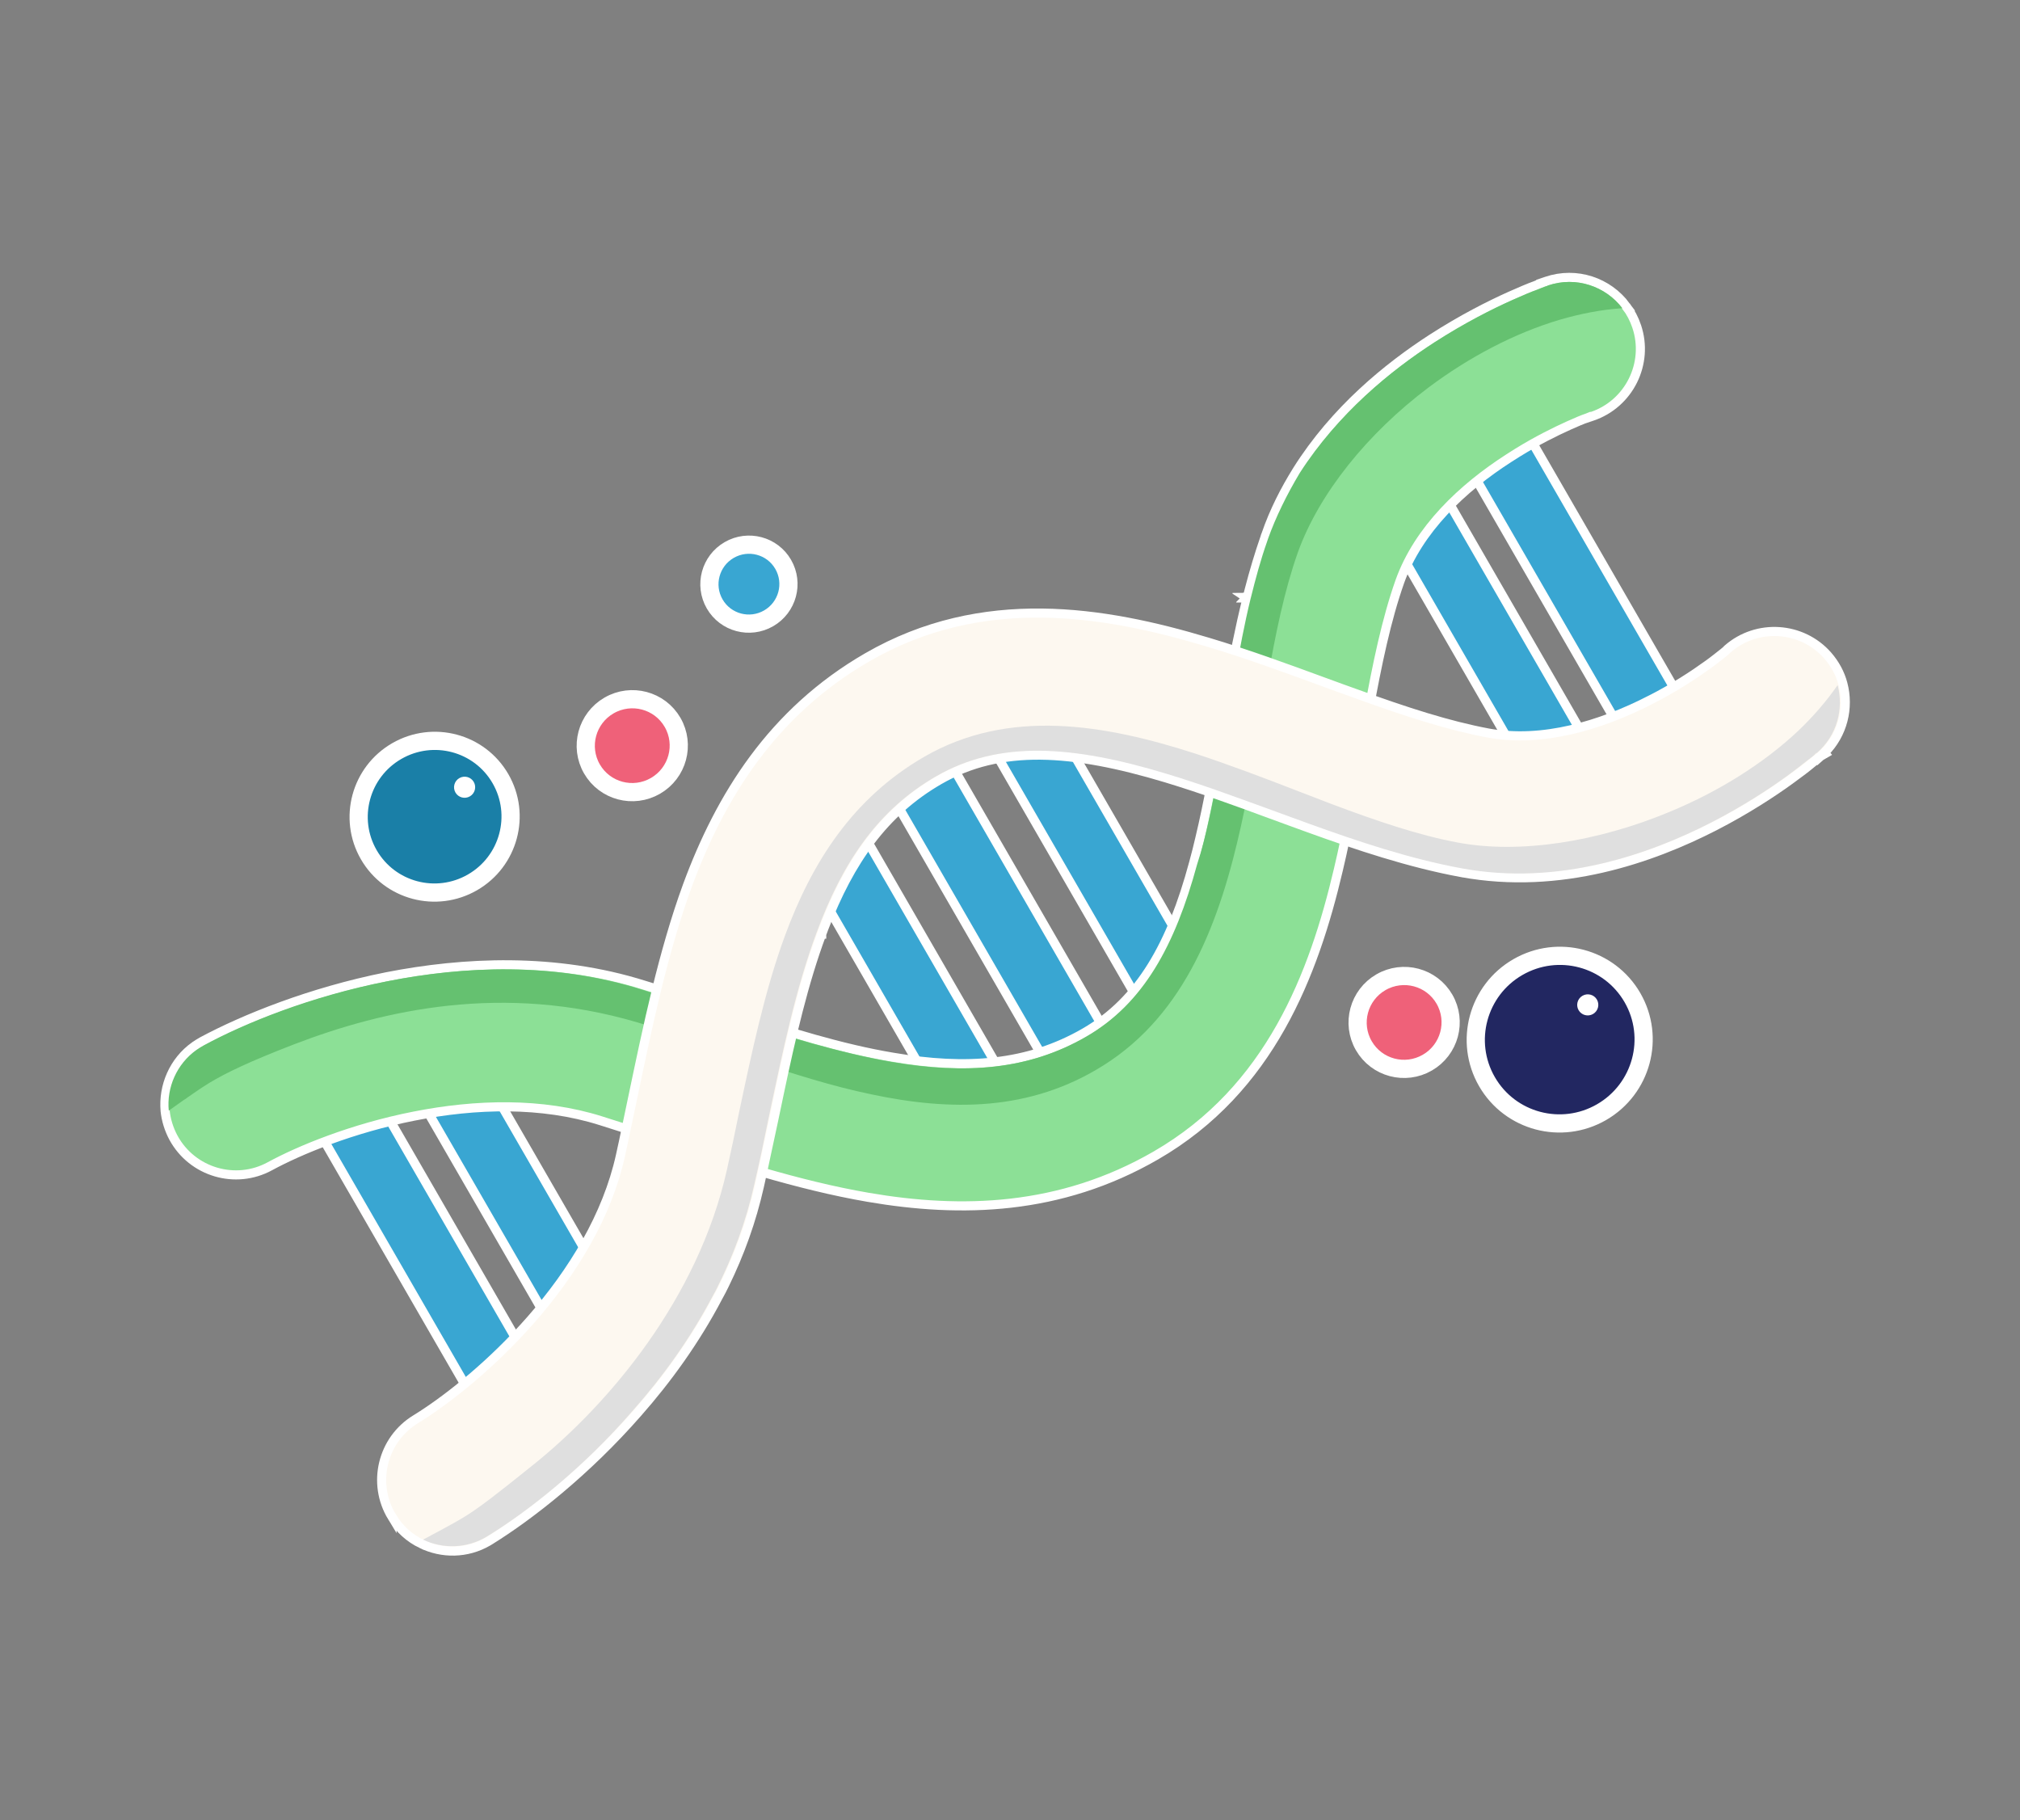 <svg width="222" height="200" viewBox="0 0 222 200" fill="none" xmlns="http://www.w3.org/2000/svg"><rect x="0" y="0" width="222" height="200" fill="#808080" stroke="none"/><g clip-path="url(#clip0_0_5801)"><path d="M185.652 78.487L179.266 82.174L160.256 49.247L166.642 45.56L185.652 78.487Z" fill="#39A6D2" stroke="white"/><path d="M175.908 84.113L169.522 87.8L150.512 54.873L156.898 51.186L175.908 84.113Z" fill="#39A6D2" stroke="white"/><path d="M133.015 108.877L126.628 112.564L107.618 79.637L114.004 75.95L133.015 108.877Z" fill="#39A6D2" stroke="white"/><path d="M122.443 114.981L116.057 118.668L97.047 85.741L103.433 82.054L122.443 114.981Z" fill="#39A6D2" stroke="white"/><path d="M111.872 121.084L105.486 124.771L86.476 91.844L92.862 88.157L111.872 121.084Z" fill="#39A6D2" stroke="white"/><path d="M69.144 145.753L62.757 149.44L43.747 116.513L50.133 112.826L69.144 145.753Z" fill="#39A6D2" stroke="white"/><path d="M59.234 151.474L52.848 155.161L33.838 122.234L40.224 118.547L59.234 151.474Z" fill="#39A6D2" stroke="white"/><path fill-rule="evenodd" clip-rule="evenodd" d="M179.397 35.951C180.675 39.758 178.621 43.914 174.801 45.203C174.801 45.203 174.746 45.234 174.703 45.223C174.604 45.243 174.423 45.311 174.213 45.395C173.768 45.58 173.069 45.836 172.194 46.232C170.47 47.007 168.1 48.192 165.584 49.828C160.416 53.178 155.464 57.797 153.384 63.691C151.891 67.925 150.85 72.816 149.846 78.344C149.632 79.568 149.407 80.835 149.17 82.145C148.423 86.462 147.623 91.067 146.58 95.445C143.895 106.857 139.147 119.35 126.726 126.521C116.375 132.497 105.622 132.803 95.447 131.052C87.809 129.743 79.823 127.131 72.332 124.674C70.209 123.993 68.142 123.28 66.122 122.65C59.552 120.577 52.23 120.772 45.362 122.134C38.493 123.497 32.643 125.921 29.366 127.703C25.813 129.645 21.37 128.324 19.436 124.784C17.519 121.272 18.858 116.833 22.426 114.919C26.934 112.463 34.209 109.51 42.573 107.87C50.922 106.203 60.908 105.716 70.589 108.779C73.032 109.568 75.388 110.334 77.685 111.061C84.959 113.461 91.533 115.604 98.017 116.7C106.189 118.105 113.107 117.593 119.455 113.928C126.383 109.928 129.894 102.622 132.365 92.177C133.29 88.233 133.997 84.232 134.72 80.002C134.953 78.621 135.214 77.224 135.459 75.799C136.458 70.2 137.654 64.303 139.59 58.859C143.227 48.584 151.272 41.74 157.651 37.617C160.923 35.508 163.972 33.968 166.224 32.96C167.364 32.449 168.284 32.065 168.954 31.824C169.29 31.704 169.554 31.588 169.763 31.504C169.862 31.484 169.945 31.436 170 31.404C170.027 31.388 170.055 31.372 170.083 31.356L170.098 31.384L170.126 31.368C170.126 31.368 170.126 31.368 172.472 38.299L170.126 31.368C173.973 30.063 178.118 32.143 179.397 35.951Z" fill="#EF6179"/><path d="M178.709 33.642C179.206 34.298 179.599 35.048 179.874 35.862L179.874 35.863C181.24 39.932 179.046 44.371 174.964 45.748L174.577 45.879L174.569 45.865C174.524 45.883 174.471 45.902 174.412 45.927L174.395 45.934L174.377 45.94C173.94 46.088 173.276 46.364 172.403 46.758L172.402 46.759C170.909 47.431 168.925 48.413 166.786 49.732L165.86 50.318L165.858 50.32C160.717 53.615 155.887 58.184 153.843 63.901C152.365 68.094 151.357 72.933 150.354 78.459L149.677 82.257L149.678 82.258C148.932 86.572 148.128 91.192 147.082 95.587C144.389 107.032 139.598 119.703 127.018 126.966C116.504 133.037 105.647 133.32 95.404 131.557C87.724 130.24 79.703 127.616 72.219 125.161L72.213 125.159C70.108 124.437 68.033 123.768 66.016 123.139L66.014 123.139C59.55 121.1 52.319 121.284 45.502 122.637L45.501 122.637C38.713 123.973 32.91 126.379 29.675 128.138C25.879 130.212 21.133 128.8 19.068 125.02L19.066 125.017C18.556 124.065 18.253 123.065 18.148 122.066L18.148 122.057C17.913 119.342 19.075 116.594 21.39 114.943L21.392 114.943C21.649 114.755 21.947 114.582 22.215 114.427L22.228 114.42C26.792 111.97 34.114 108.998 42.514 107.321L42.516 107.321C50.93 105.671 61.007 105.174 70.778 108.243C73.237 108.99 75.597 109.757 77.884 110.529L77.887 110.53C78.754 110.83 79.607 111.103 80.466 111.378L80.468 111.378C86.725 113.414 92.447 115.213 98.111 116.164L98.113 116.164C106.216 117.557 113.003 117.039 119.216 113.452C125.34 109.917 128.772 103.736 131.175 94.839C131.421 93.925 131.664 93.023 131.876 92.069L131.878 92.06C132.814 88.163 133.503 84.152 134.243 79.946C134.475 78.573 134.739 77.148 134.981 75.742L134.982 75.74C135.562 72.468 136.222 69.068 137.058 65.713L137.06 65.703L137.061 65.702L137.062 65.701L137.061 65.701L137.062 65.7L137.061 65.699L137.062 65.699L137.062 65.698L137.063 65.698L137.062 65.697L137.063 65.696L137.063 65.695L137.063 65.695L137.064 65.694L137.063 65.693L137.064 65.692L137.064 65.691L137.064 65.691L137.064 65.69L137.065 65.689L137.064 65.689L137.065 65.688L137.065 65.687L137.066 65.687L137.065 65.686L137.066 65.686L137.065 65.685L137.066 65.684L137.067 65.683L137.066 65.682L137.067 65.681L137.066 65.681L137.067 65.68L137.067 65.679L137.068 65.679L137.068 65.677L137.068 65.677L137.068 65.676L137.068 65.675L137.069 65.675L137.068 65.674L137.069 65.673L137.069 65.672L137.069 65.671L137.07 65.671L137.07 65.669L137.07 65.669L137.071 65.668L137.07 65.667L137.071 65.667L137.071 65.665L137.071 65.665L137.072 65.664L137.071 65.663L137.072 65.663L137.071 65.662L137.072 65.661L137.073 65.66L137.072 65.659L137.073 65.659L137.073 65.658L137.073 65.657L137.073 65.657L137.074 65.656L137.073 65.655L137.074 65.655L137.074 65.654L137.074 65.653L137.075 65.652L137.074 65.651L137.075 65.651L137.075 65.65L137.076 65.649L137.075 65.649L137.076 65.648L137.075 65.647L137.076 65.647L137.076 65.646L137.077 65.645L137.076 65.645L137.077 65.644L137.076 65.643L137.077 65.643L137.077 65.642L137.078 65.641L137.077 65.641L137.078 65.64L137.078 65.639L137.078 65.639L137.078 65.638L137.079 65.637L137.078 65.637L137.079 65.636L137.079 65.635L137.079 65.635L137.079 65.634L137.08 65.633L137.079 65.633L137.08 65.632L137.08 65.631L137.081 65.631L137.08 65.63L137.081 65.629L137.08 65.629L137.081 65.628L137.081 65.627L137.082 65.627L137.081 65.626L137.295 64.787C137.801 62.839 138.374 60.913 139.018 59.058C139.048 58.948 139.08 58.832 139.141 58.702C140.021 56.151 141.215 53.831 142.543 51.697L142.543 51.694C146.721 45.05 152.547 40.32 157.407 37.181C160.677 35.072 163.748 33.52 166.019 32.505L166.02 32.504C167.119 32.015 168.069 31.613 168.757 31.365C169.048 31.229 169.32 31.134 169.487 31.073L169.481 31.058L169.965 30.894C173.255 29.779 176.742 30.981 178.71 33.642L178.709 33.642Z" fill="#8CE096" stroke="white"/><path fill-rule="evenodd" clip-rule="evenodd" d="M95.756 120.242C91.409 119.343 87.033 117.946 82.74 116.502C81.605 116.131 80.499 115.743 79.364 115.372C76.205 114.299 73.09 113.238 70.027 112.331C55.307 107.998 42.183 110.955 32.304 114.753C27.309 116.683 24.84 117.889 23.062 118.952C22.167 119.505 21.426 120.007 20.59 120.599C20.468 120.706 20.358 120.77 20.22 120.85C19.727 121.207 19.179 121.597 18.548 122.035C18.3 119.501 19.419 116.913 21.582 115.37C21.843 115.183 22.091 115.04 22.367 114.88C26.875 112.425 34.149 109.471 42.514 107.831C50.862 106.164 60.849 105.678 70.53 108.74C73.001 109.514 75.329 110.296 77.626 111.023C78.499 111.325 79.357 111.599 80.215 111.874C86.469 113.909 92.236 115.675 97.93 116.677C106.102 118.082 113.02 117.571 119.368 113.905C125.662 110.272 129.127 103.908 131.559 94.989C132.08 93.405 132.51 91.727 132.892 89.967C133.726 86.185 134.371 82.33 135.016 78.475C135.233 77.066 135.494 75.669 135.739 74.245C136.24 71.352 136.774 68.515 137.441 65.783C137.453 65.74 137.465 65.696 137.465 65.696C137.996 63.556 138.559 61.472 139.245 59.536C139.28 59.406 139.331 59.303 139.366 59.173C140.212 56.814 141.41 54.363 142.853 51.954C147.065 45.416 152.853 40.717 157.651 37.617C160.923 35.508 163.972 33.968 166.224 32.961C167.364 32.449 168.284 32.065 168.954 31.825C169.29 31.704 169.554 31.588 169.763 31.504C169.862 31.484 169.945 31.436 170.016 31.432C170.043 31.416 170.071 31.4 170.098 31.384L170.126 31.368C170.126 31.368 170.126 31.368 170.313 31.883L170.126 31.368C173.204 30.324 176.465 31.448 178.305 33.868C176.03 34.009 173.717 34.464 171.416 35.133C166.452 36.606 161.455 39.234 156.986 42.584C150.29 47.623 144.968 54.215 142.636 60.694C141.167 64.842 140.165 69.673 139.283 74.838C139.034 76.192 138.829 77.557 138.568 78.954C137.912 82.853 137.259 86.822 136.401 90.69C134.088 101.154 130.333 111.351 121.293 117.047C113.203 122.158 104.438 122.085 95.756 120.242Z" fill="#65C170"/><path fill-rule="evenodd" clip-rule="evenodd" d="M200.414 72.355C197.756 69.344 193.13 69.045 190.104 71.709C190.104 71.709 190.049 71.741 190.037 71.784C189.97 71.859 189.821 71.983 189.643 72.121C189.261 72.416 188.69 72.892 187.909 73.453C186.376 74.558 184.164 76.018 181.49 77.379C176.004 80.179 169.529 82.158 163.384 81.013C158.97 80.189 154.215 78.645 148.925 76.75C147.758 76.323 146.549 75.885 145.295 75.436C141.184 73.923 136.795 72.314 132.483 71.028C121.241 67.62 108.032 65.458 95.611 72.629C85.26 78.605 79.618 87.765 76.047 97.452C73.35 104.765 71.647 112.971 70.03 120.687C69.558 122.866 69.141 125.012 68.677 127.077C67.187 133.803 63.358 140.047 58.743 145.314C54.129 150.58 49.105 154.435 45.923 156.382C42.465 158.488 41.387 162.996 43.486 166.44C45.585 169.885 50.099 170.945 53.556 168.839C57.937 166.163 64.132 161.34 69.734 154.916C75.352 148.519 80.767 140.114 82.955 130.198C83.493 127.688 84.008 125.265 84.526 122.912C86.085 115.413 87.516 108.648 89.809 102.485C92.679 94.706 96.581 88.97 102.929 85.305C109.857 81.305 117.939 81.918 128.221 85C132.099 86.171 135.918 87.559 139.942 89.048C141.255 89.537 142.595 90.009 143.951 90.51C149.3 92.444 155.005 94.356 160.687 95.402C171.431 97.374 181.382 93.829 188.142 90.366C191.605 88.587 194.463 86.716 196.434 85.285C197.447 84.554 198.239 83.95 198.783 83.489C199.054 83.259 199.287 83.088 199.464 82.949C199.531 82.874 199.614 82.826 199.669 82.794C199.697 82.778 199.724 82.762 199.736 82.719L199.764 82.703L199.791 82.687C199.791 82.687 199.791 82.687 194.962 77.19L199.775 82.659C202.785 79.968 203.073 75.366 200.414 72.355Z" fill="#FDF8F0"/><path d="M200.863 72.022C201.673 72.954 202.239 73.999 202.536 75.129C203.237 77.761 202.549 80.672 200.505 82.71L200.585 82.806L200.113 83.078L199.766 83.384L199.75 83.365C199.571 83.503 199.373 83.652 199.133 83.855C198.575 84.328 197.77 84.94 196.755 85.674C194.767 87.117 191.887 89.002 188.398 90.795L188.397 90.795C181.595 94.28 171.526 97.878 160.625 95.877L160.624 95.878C154.898 94.824 149.161 92.899 143.809 90.964L143.806 90.962C142.467 90.469 141.1 89.987 139.795 89.501L139.796 89.5C135.771 88.011 131.965 86.629 128.104 85.463C117.855 82.39 109.975 81.814 103.206 85.722C97.188 89.197 93.393 94.579 90.575 101.925L90.306 102.642L90.306 102.643L90.305 102.643C88.312 107.999 86.974 113.82 85.625 120.219L85.043 122.998L85.042 123.004C84.529 125.333 84.034 127.776 83.471 130.291C82.602 134.162 81.287 137.769 79.636 141.14L79.301 141.81L79.295 141.824L79.287 141.836C79.23 141.934 79.175 142.04 79.113 142.16C79.053 142.275 78.987 142.405 78.914 142.528L78.914 142.528C76.392 147.341 73.269 151.616 70.095 155.217C64.431 161.696 58.226 166.534 53.85 169.247L53.626 169.382C51.305 170.732 48.563 170.733 46.329 169.635L46.328 169.637C45.022 169.015 43.895 168.015 43.087 166.683L43.087 166.684C40.845 163.006 41.995 158.191 45.689 155.94L46.294 155.56C49.424 153.55 54.074 149.885 58.367 144.985C62.947 139.756 66.723 133.586 68.189 126.969L68.189 126.967C68.654 124.9 69.065 122.782 69.541 120.584C71.156 112.876 72.866 104.633 75.55 97.296L75.55 97.295C79.145 87.543 84.846 78.266 95.333 72.212C107.968 64.917 121.354 67.132 132.741 70.556C137.071 71.848 141.473 73.463 145.582 74.974L145.588 74.975C146.813 75.44 148.028 75.855 149.211 76.288C154.468 78.197 159.191 79.728 163.563 80.544C169.534 81.632 175.89 79.707 181.334 76.928L181.334 76.929C183.98 75.583 186.169 74.137 187.687 73.042L187.688 73.042C188.46 72.488 189.005 72.032 189.406 71.723L189.406 71.723C189.563 71.6 189.664 71.513 189.711 71.468C189.753 71.408 189.795 71.368 189.816 71.35C189.833 71.335 189.85 71.323 189.864 71.312C193.097 68.484 198.025 68.809 200.86 72.02L200.863 72.022Z" fill="#FDF8F0" stroke="white"/><path fill-rule="evenodd" clip-rule="evenodd" d="M53.541 168.811C51.337 170.157 48.687 170.22 46.5 169.173C47.179 168.818 47.758 168.484 48.271 168.224C49.446 167.582 50.235 167.164 51.157 166.594C52.699 165.631 54.461 164.284 58.657 160.908C66.874 154.294 76.727 142.74 79.902 128.478C80.343 126.501 80.768 124.496 81.165 122.507C82.608 115.698 84.034 108.862 86.288 102.758C89.232 94.789 93.683 87.71 101.577 83.153C110.879 77.782 121.413 79.582 131.462 82.836C135.142 84.047 138.863 85.455 142.469 86.856C143.797 87.373 145.11 87.861 146.395 88.366C151.282 90.2 155.911 91.78 160.238 92.582C167.003 93.845 175.542 92.508 183.467 89.215C188.817 87.007 193.773 83.925 197.613 80.315C199.276 78.732 200.732 77.048 201.956 75.278C202.65 77.884 201.892 80.778 199.721 82.691L199.368 82.271C199.721 82.691 199.721 82.691 199.721 82.691L199.693 82.707L199.666 82.723C199.638 82.739 199.611 82.755 199.583 82.77C199.528 82.802 199.461 82.878 199.394 82.953C199.217 83.092 199.028 83.275 198.712 83.493C198.153 83.926 197.349 84.574 196.363 85.289C194.365 86.736 191.507 88.606 188.072 90.37C181.312 93.833 171.334 97.394 160.617 95.406C154.935 94.36 149.23 92.448 143.881 90.514C142.525 90.013 141.185 89.541 139.872 89.052C135.863 87.591 132.028 86.175 128.15 85.004C117.897 81.906 109.814 81.293 102.859 85.309C96.51 88.974 92.608 94.71 89.739 102.489C87.446 108.652 86.043 115.401 84.456 122.916C83.981 125.28 83.466 127.704 82.885 130.202C81.98 134.244 80.549 138.077 78.758 141.604C78.644 141.853 78.514 142.074 78.385 142.296C75.882 147.077 72.805 151.31 69.62 154.908C64.089 161.328 57.922 166.135 53.541 168.811Z" fill="#DFDFDF"/><path d="M179.408 109.617C181.95 114.021 180.425 119.653 176.013 122.201C171.601 124.748 165.961 123.252 163.418 118.849C160.876 114.445 162.401 108.813 166.813 106.265C171.225 103.718 176.865 105.214 179.408 109.617Z" fill="#222761" stroke="white" stroke-width="2"/><path d="M158.746 109.785C160.156 112.227 159.309 115.349 156.865 116.76C154.422 118.171 151.295 117.343 149.885 114.9C148.475 112.458 149.322 109.337 151.765 107.926C154.209 106.516 157.336 107.343 158.746 109.785Z" fill="#EF6179" stroke="white" stroke-width="2"/><path d="M73.917 79.375C75.327 81.817 74.48 84.939 72.036 86.35C69.593 87.76 66.466 86.933 65.056 84.49C63.646 82.048 64.493 78.927 66.936 77.516C69.38 76.106 72.507 76.932 73.917 79.375Z" fill="#EF6179" stroke="white" stroke-width="2"/><ellipse cx="174.496" cy="110.414" rx="1.158" ry="1.162" transform="rotate(60 174.496 110.414)" fill="white"/><path d="M86.073 62.012C87.272 64.088 86.552 66.74 84.476 67.939C82.4 69.138 79.743 68.435 78.544 66.359C77.346 64.283 78.066 61.631 80.142 60.432C82.218 59.234 84.874 59.936 86.073 62.012Z" fill="#39A6D2" stroke="white" stroke-width="2"/><path d="M55.002 85.56C57.303 89.546 55.923 94.644 51.93 96.95C47.937 99.255 42.831 97.902 40.53 93.916C38.229 89.93 39.61 84.832 43.603 82.527C47.596 80.221 52.701 81.574 55.002 85.56Z" fill="#1A7FA7" stroke="white" stroke-width="2"/><ellipse cx="51.061" cy="86.5" rx="1.158" ry="1.162" transform="rotate(60 51.061 86.5)" fill="white"/></g><defs><clipPath id="clip0_0_5801"><rect width="114.934" height="188.683" fill="white" transform="translate(164.016 3) rotate(60)"/></clipPath></defs></svg>
